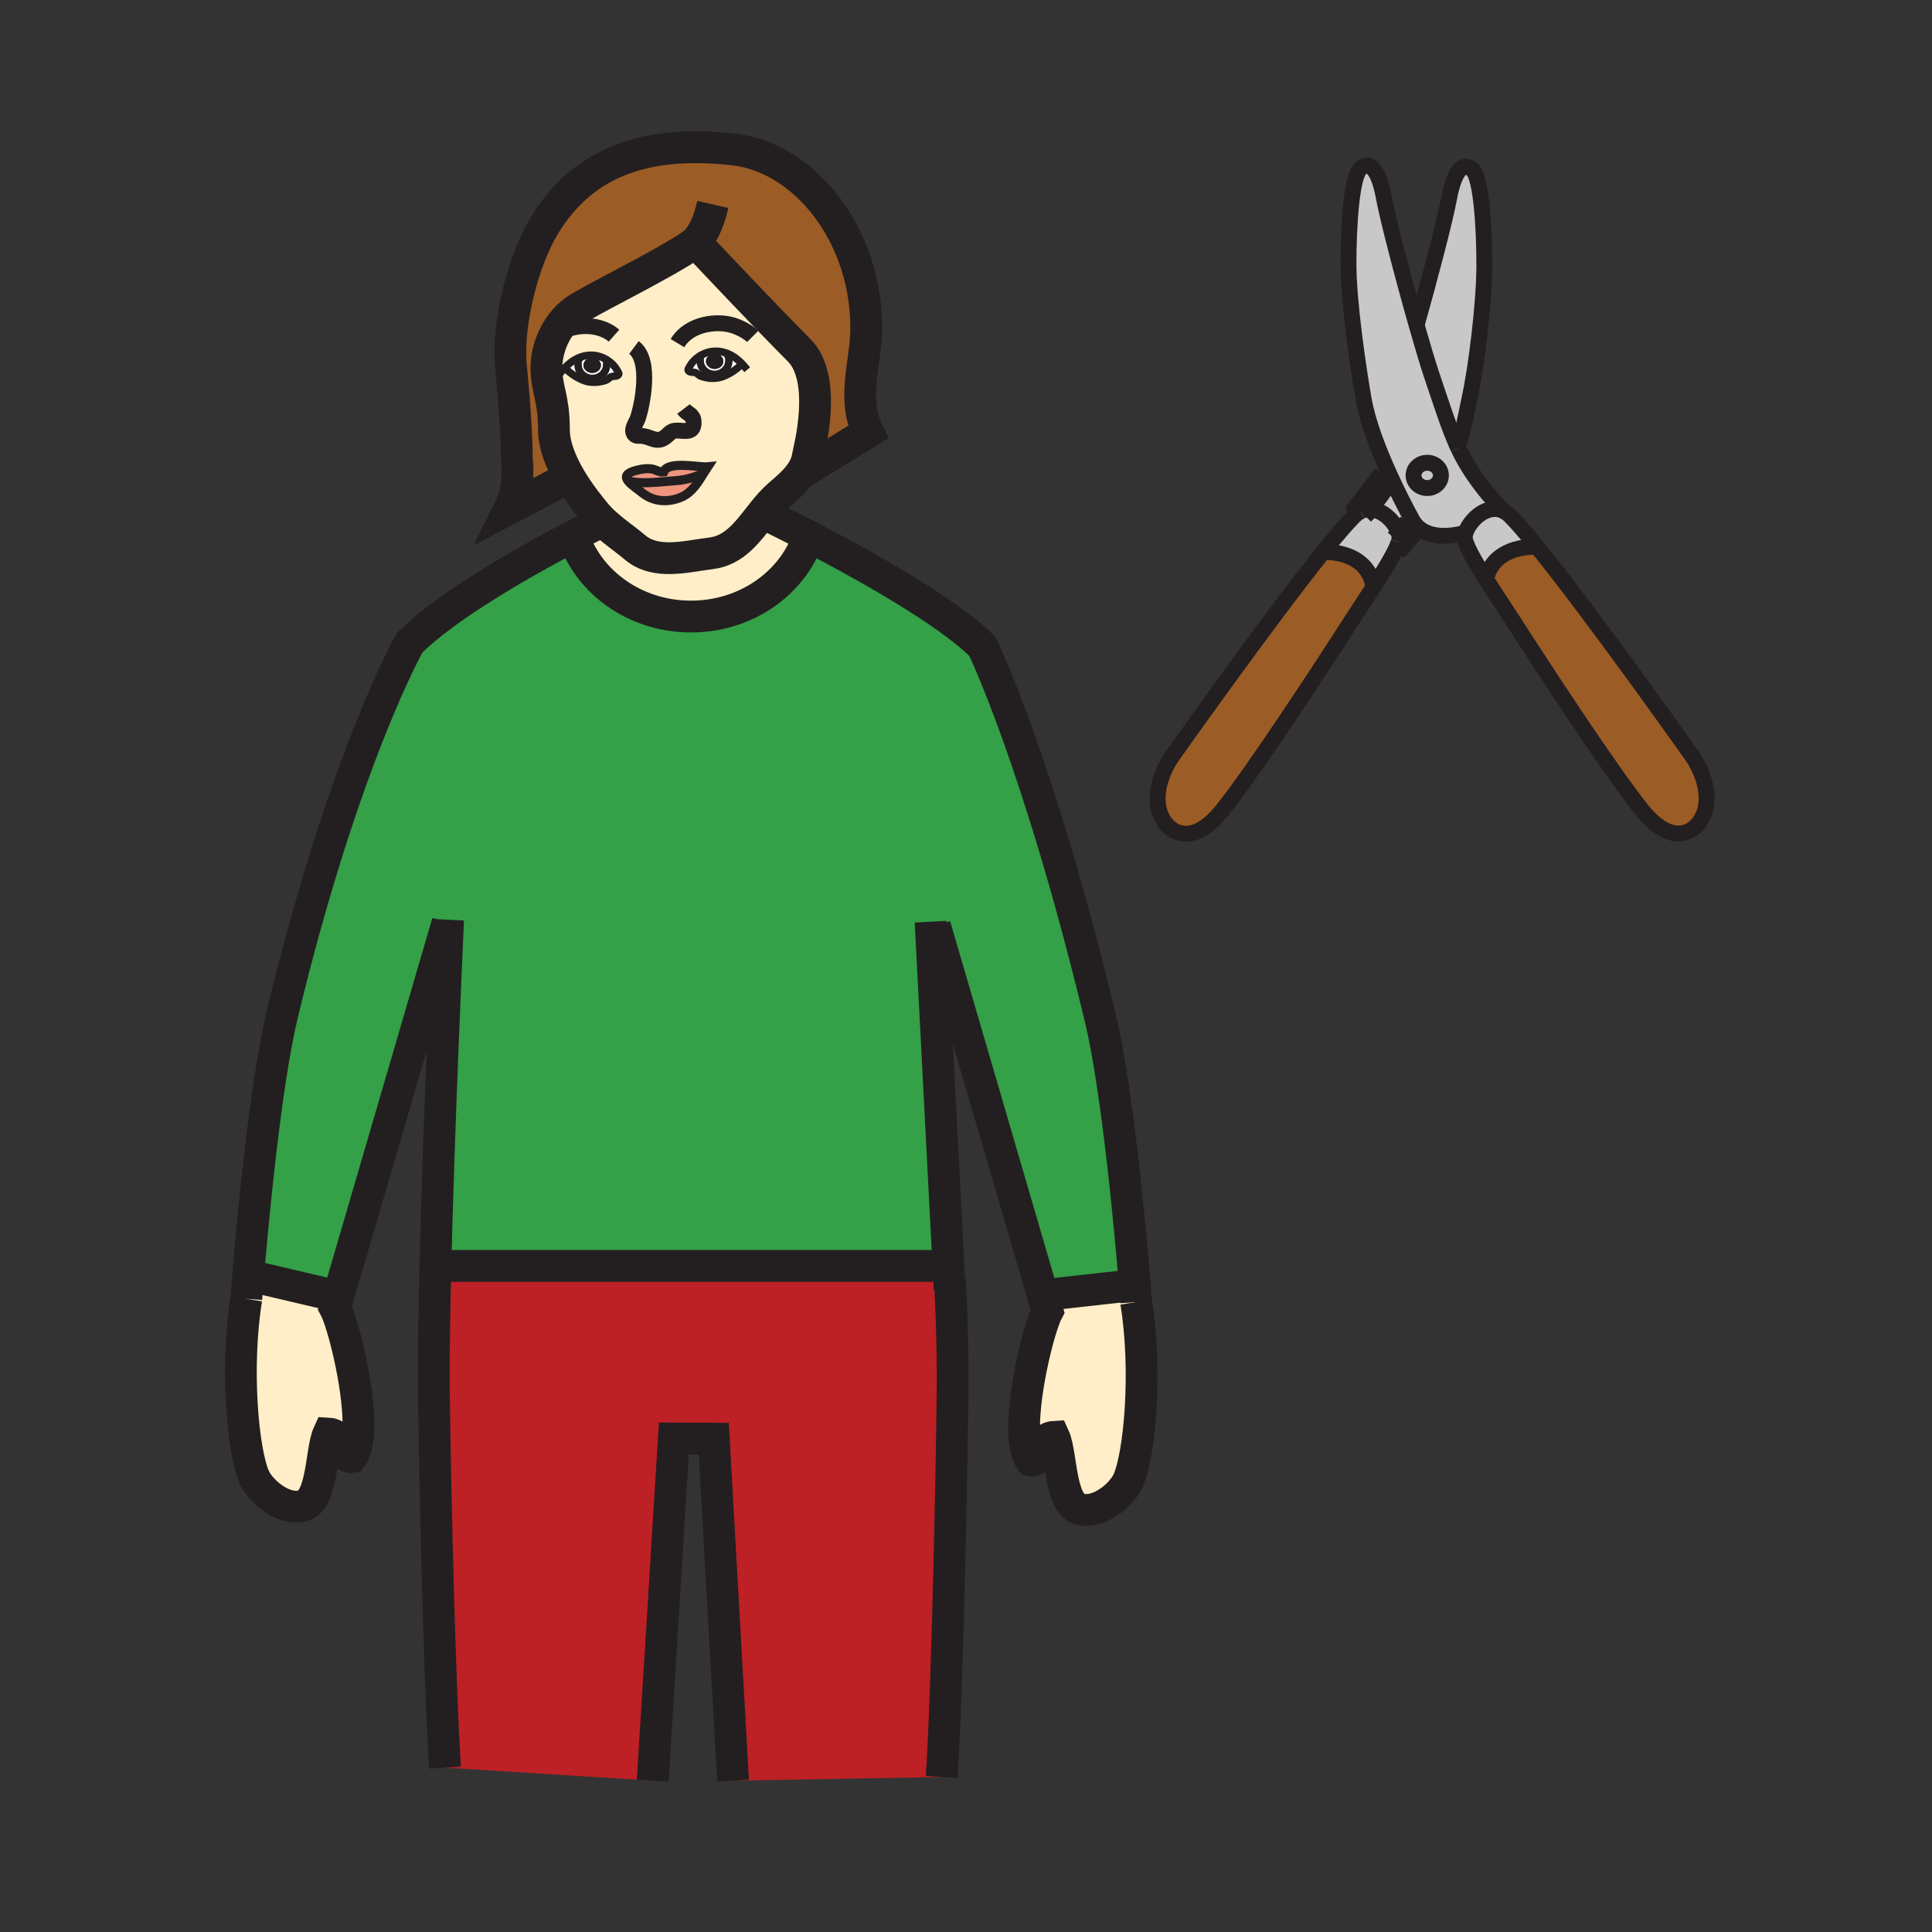 <?xml version="1.0" encoding="iso-8859-1"?>
<!-- Generator: Adobe Illustrator 12.0.1, SVG Export Plug-In . SVG Version: 6.00 Build 51448)  -->
<!DOCTYPE svg PUBLIC "-//W3C//DTD SVG 1.1//EN" "http://www.w3.org/Graphics/SVG/1.1/DTD/svg11.dtd">
<svg  version="1.1" id="Layer_1" xmlns="http://www.w3.org/2000/svg" xmlns:xlink="http://www.w3.org/1999/xlink" width="850.394" height="850.394"
	 viewBox="0 0 850.394 850.394" style="overflow:visible;enable-background:new 0 0 850.394 850.394;" xml:space="preserve">
<rect x="0" y="0" width="850.394" height="850.394" fill="#333333" stroke="none"/>
<g>
	<g id="XMLID_1_">
		<g>
			<path style="fill:#34A047;" d="M197.18,406.05l-0.16-0.01l-48.17,164.79L146,570l-34-8l-2.8-0.24
				c1.99-23.75,7.55-84.26,15.08-115.49c27.13-112.529,56-163.31,56-163.31c11.89-11.88,32.82-25.12,50.78-35.39
				c6.17-3.53,12-6.71,16.98-9.36l5.42,0.81c7.77,18.91,27.54,32.36,50.69,32.36c23.2,0,42.98-13.48,50.73-32.44l1.12-2.89
				c23.31,12.09,60.67,32.75,76.45,48.53c0,0,24.66,50.6,51.79,163.12c7.81,32.399,13.5,96.31,15.27,118.01L496,566l-36,4
				l-0.93,0.27L411.5,407.48l-1.79,0.09l7.74,149.47l-3.2,0.17h-218.7l-3.91-0.02C193.18,494.25,196.69,416.63,197.18,406.05z"/>
			<path style="fill:#BD2025;" d="M417.76,563.02l0.31-0.02c0.76,12.8,1.26,27.43,1.26,43.7c0,18.24-2,131.569-4.82,175.479
				l-91.85,1.61l-8.49-150.54l-17.56-0.08l-9.31,150.62l-91.41-5.74c-2.9-44.939-4.97-153.6-4.97-172.17
				c0-13.72,0.28-30.6,0.72-48.689l3.91,0.02h218.7l3.2-0.17L417.76,563.02z"/>
			<path style="fill:#C8C8C8;" d="M676.27,240.32l-0.43,0.35c-9.95,0-19.51,3.96-21.74,14.33c-5.409-8.55-9.68-16.02-9.38-18.87
				c0.061-0.59,0.21-1.22,0.44-1.87c1.96-5.61,9.63-12.83,16.7-9.28c0.989,0.5,1.96,1.2,2.899,2.14
				C667.67,230.02,671.64,234.63,676.27,240.32z"/>
			<path style="fill:#C8C8C8;" d="M615.61,238.69c-1.36,4.25-5.9,11.7-11.04,19.66c-1.78-11.19-11.65-15.42-21.94-15.42l-0.1-0.08
				c5.46-6.82,10.149-12.32,13.46-15.63c0.95-0.95,1.93-1.65,2.92-2.14c0-0.01,0-0.01,0-0.01c7.89-3.93,16.52,5.54,17.12,11.17
				c0.06,0.61-0.08,1.44-0.41,2.45H615.61z"/>
			<path style="fill:#C8C8C8;" d="M621.63,228.87c0.29,0.53,0.61,1.02,0.94,1.47l-0.82,0.65c-2.53,3.78-5.86,7.4-6.13,7.7
				c0.33-1.01,0.47-1.84,0.41-2.45c-0.601-5.63-9.23-15.1-17.12-11.17c0.29-0.35,4.01-5.01,11.55-15.22l1.33-0.61
				C615.41,217.2,619.08,224.25,621.63,228.87z"/>
			<path style="fill:#C8C8C8;" d="M634.23,209.25c0,3.08-2.69,5.57-6.011,5.57c-3.319,0-6.02-2.49-6.02-5.57
				c0-3.07,2.7-5.56,6.02-5.56C631.54,203.69,634.23,206.18,634.23,209.25z"/>
			<path style="fill:#C8C8C8;" d="M641.53,196.5c-3.82-8.41-6.73-17.67-11.25-31.08c-1.71-5.07-4.141-13.18-6.761-22.37
				c5.851-20.58,12.561-46.35,14.261-55.52c2.439-13.37,6.67-16.49,10.46-12.7c3.779,3.79,5.109,25.39,5.109,41.87
				s-3.55,45.65-6.68,59.46C645.32,182.16,644.49,188.55,641.53,196.5z"/>
			<path style="fill:#C8C8C8;" d="M641.53,196.5c0.12,0.25,0.229,0.51,0.35,0.76c7.25,15.57,19.98,27.72,19.98,27.72
				c-7.07-3.55-14.74,3.67-16.7,9.28l-0.9,0.4c0,0-15.05,4.64-21.689-4.32c-0.33-0.45-0.65-0.94-0.94-1.47
				c-2.55-4.62-6.22-11.67-9.84-19.63c-4.93-10.82-9.771-23.3-11.57-33.58c-2.439-13.93-6.68-42.98-6.68-59.46
				c0-16.47,1.34-38.08,5.11-41.86c3.79-3.79,8.029-0.67,10.479,12.69c1.7,9.25,8.51,35.36,14.39,56.02
				c2.62,9.19,5.051,17.3,6.761,22.37C634.8,178.83,637.71,188.09,641.53,196.5z M628.22,214.82c3.32,0,6.011-2.49,6.011-5.57
				c0-3.07-2.69-5.56-6.011-5.56c-3.319,0-6.02,2.49-6.02,5.56C622.2,212.33,624.9,214.82,628.22,214.82z"/>
			<path style="fill:#9C5C25;" d="M582.63,242.93c10.29,0,20.16,4.23,21.94,15.42c-3.4,5.28-7.08,10.79-10.261,15.75
				c-11.649,18.14-42.42,65.36-56.449,82.74c-14.04,17.37-24.801,8.93-27.4,0.66c-3.69-11.78,5.18-24.21,5.18-24.21
				s41.721-59.08,66.891-90.44L582.63,242.93z"/>
			<path style="fill:#9C5C25;" d="M745.11,333.17c0,0,8.87,12.45,5.18,24.22c-2.6,8.27-13.36,16.7-27.4-0.66
				c-14.029-17.38-44.8-64.6-56.449-82.74c-3.851-5.98-8.4-12.77-12.341-18.99c2.23-10.37,11.79-14.33,21.74-14.33l0.43-0.35
				C701.16,270.94,745.11,333.17,745.11,333.17z"/>
			<path style="fill:#9C5C25;" d="M306.06,106.76c-14.1,9.87-47.06,25.59-53.11,30.04c-4.15,3.04-7.44,7.36-9.6,12.21
				c-1.93,4.34-2.94,9.1-2.83,13.75c0.23,9.21,3.3,12.52,3.3,26.39c0,6.97,3.15,14.41,6.84,20.8l-26.29,13.83
				c4.81-9.61,3.14-21.48,3.14-21.48c-0.19-18.26-2.42-38.19-2.73-42.5c-1.29-17.9,5.36-45.1,15.01-60.82
				c16.25-26.48,42.73-37.88,83.52-33.13c30.3,3.54,57.99,36.68,57.99,78.68c0,14.71-6.53,30.98,0.82,45.66l-29.86,18.38
				c1.69-2.33,2.92-4.89,3.33-7.8c0.27-1.95,9.07-33.69-3.86-46.63c-13.87-13.87-39.52-41.07-44.65-46.51
				c-0.58-0.62-0.9-0.96-0.9-0.96C306.14,106.7,306.1,106.73,306.06,106.76z"/>
			<path style="fill:#EF947D;" d="M309.74,208.28c-2.52,4.12-5.17,8.46-9.66,10.45c-6.07,2.68-12.6,2.16-17.6-1.98
				c-1.85-1.53-4.74-3.35-6.05-5.09c4.93,1.45,12.27,0.62,17.22,0.23C298.63,211.5,302.71,211.46,309.74,208.28z"/>
			<path style="fill:#EF947D;" d="M292.08,207.66c1.97-4.98,15.75-1.81,19.42-2.18c-0.6,0.9-1.18,1.84-1.76,2.8
				c-7.03,3.18-11.11,3.22-16.09,3.61c-4.95,0.39-12.29,1.22-17.22-0.23c-1.28-1.67-1.08-3.26,2.95-4.43
				c2.51-0.72,5.5-1.29,8.08-0.69c1.37,0.31,3.38,1.63,4.61,1.12C292.08,207.66,292.08,207.66,292.08,207.66z"/>
			<path style="fill:#FFEEC8;" d="M500.1,573.12c4.98,30.85,1.44,67.42-3.47,78.479c-2.89,6.5-13.1,14.86-21.25,12.681
				c-9.04-2.351-8-24.311-11.43-31.84c-7.181,0.399-5.12,11.079-10.22,10.34c-2.141-2.87-2.99-8.07-2.99-14.36
				c0-18.05,6.99-45.03,10.34-51.28l-2.01-6.87L460,570l36-4l3.51-0.29C499.9,570.4,500.1,573.12,500.1,573.12z"/>
			<path style="fill:#FFEEC8;" d="M147.43,575.7c3.37,6.25,10.36,33.25,10.36,51.3c0,6.28-0.85,11.48-2.99,14.34
				c-5.11,0.74-3.04-9.939-10.22-10.34c-3.43,7.53-2.39,29.5-11.44,31.84c-8.14,2.18-18.36-6.18-21.25-12.68
				c-4.91-11.061-8.45-47.63-3.48-78.48c0,0,0.27-3.699,0.79-9.92L112,562l34,8l2.85,0.83L147.43,575.7z"/>
			<path style="fill:#FFEEC8;" d="M356,236.05l-1.12,2.89c-7.75,18.96-27.53,32.44-50.73,32.44c-23.15,0-42.92-13.45-50.69-32.36
				l-5.42-0.81C257.55,233.14,264,230,264,230l0.71-1.16c4.48,4.45,10.12,8.16,14.79,12.11c9.25,7.82,22.78,3.9,33.54,2.59
				c10.55-1.29,16.33-9.9,22.63-17.8L336,226C336,226,344.2,229.93,356,236.05z"/>
			<path style="fill:#FFEEC8;" d="M326.7,160.2c-1.8-1.9-3.9-3.49-6.24-4.49c-1.76-0.75-3.67-1.17-5.69-1.12
				c-2.33,0.05-4.7,0.81-6.73,2.07c-1.8,1.11-3.32,2.62-4.32,4.38c-0.61,1.07-1.41,1.81-0.35,2.46c0.9,0.56,1.98,0.16,2.94,0.61
				c0.65,0.3,1.24,1.05,1.93,1.36c0.82,0.38,1.92,0.6,2.8,0.79c2.1,0.43,4.86,0.3,6.86-0.41c3.31-1.18,6.17-3.23,8.66-5.53
				L326.7,160.2z M250.66,209.95c-3.69-6.39-6.84-13.83-6.84-20.8c0-13.87-3.07-17.18-3.3-26.39c-0.11-4.65,0.9-9.41,2.83-13.75
				c2.16-4.85,5.45-9.17,9.6-12.21c6.05-4.45,39.01-20.17,53.11-30.04c0.21,0.44,0.55,0.73,1.02,0.87
				c5.13,5.44,30.78,32.64,44.65,46.51c12.93,12.94,4.13,44.68,3.86,46.63c-0.41,2.91-1.64,5.47-3.33,7.8
				c-2.51,3.49-6.06,6.47-9.42,9.38c-2.61,2.26-4.93,4.98-7.17,7.79c-6.3,7.9-12.08,16.51-22.63,17.8
				c-10.76,1.31-24.29,5.23-33.54-2.59c-4.67-3.95-10.31-7.66-14.79-12.11c-1.04-1.03-2.01-2.09-2.9-3.21
				C260.2,223.6,255.04,217.52,250.66,209.95z M248.54,161.96l0.14,0.13c2.48,2.29,5.35,4.34,8.66,5.52c2,0.72,4.76,0.84,6.85,0.41
				c0.89-0.18,1.98-0.4,2.8-0.78c0.7-0.32,1.28-1.06,1.93-1.37c0.96-0.44,2.05-0.05,2.95-0.61c1.05-0.65,0.25-1.39-0.35-2.46
				c-0.99-1.76-2.52-3.26-4.32-4.37c-2.03-1.27-4.41-2.03-6.74-2.08c-2.02-0.05-3.93,0.37-5.69,1.13
				C252.43,158.47,250.34,160.06,248.54,161.96z M311.5,205.48c-3.67,0.37-17.45-2.8-19.42,2.18c0,0,0,0-0.01,0
				c-1.23,0.51-3.24-0.81-4.61-1.12c-2.58-0.6-5.57-0.03-8.08,0.69c-4.03,1.17-4.23,2.76-2.95,4.43c1.31,1.74,4.2,3.56,6.05,5.09
				c5,4.14,11.53,4.66,17.6,1.98c4.49-1.99,7.14-6.33,9.66-10.45C310.32,207.32,310.9,206.38,311.5,205.48z"/>
			<path style="fill:#FFFFFF;" d="M318.4,159.02c0-1.87-1.71-3.38-3.84-3.38c-2.11,0-3.83,1.51-3.83,3.38
				c0,1.86,1.72,3.37,3.83,3.37C316.69,162.39,318.4,160.88,318.4,159.02z M320.24,156.26c0.68,0.96,0.56,1.28,0.56,2.53
				c0,3.32-2.82,6.01-6.29,6.01c-3.48,0-6.3-2.69-6.3-6.01c0-0.92-0.25-0.84,0.14-1.62l-0.31-0.51c2.03-1.26,4.4-2.02,6.73-2.07
				c2.02-0.05,3.93,0.37,5.69,1.12L320.24,156.26z"/>
			<path style="fill:#FFFFFF;" d="M306.31,164.11c-0.96-0.45-2.04-0.05-2.94-0.61c-1.06-0.65-0.26-1.39,0.35-2.46
				c1-1.76,2.52-3.27,4.32-4.38l0.31,0.51c-0.39,0.78-0.14,0.7-0.14,1.62c0,3.32,2.82,6.01,6.3,6.01c3.47,0,6.29-2.69,6.29-6.01
				c0-1.25,0.12-1.57-0.56-2.53l0.22-0.55c2.34,1,4.44,2.59,6.24,4.49l-0.14,0.12c-2.49,2.3-5.35,4.35-8.66,5.53
				c-2,0.71-4.76,0.84-6.86,0.41c-0.88-0.19-1.98-0.41-2.8-0.79C307.55,165.16,306.96,164.41,306.31,164.11z"/>
			<path style="fill:#FFFFFF;" d="M260.73,166.57c-3.48,0-6.3-2.7-6.3-6.02c0-1.25-0.12-1.56,0.56-2.52l-0.22-0.55
				c1.76-0.76,3.67-1.18,5.69-1.13c2.33,0.05,4.71,0.81,6.74,2.08l-0.31,0.51c0.38,0.78,0.13,0.69,0.13,1.61
				C267.02,163.87,264.21,166.57,260.73,166.57z M260.67,157.41c-2.12,0-3.84,1.51-3.84,3.37c0,1.87,1.72,3.38,3.84,3.38
				s3.83-1.51,3.83-3.38C264.5,158.92,262.79,157.41,260.67,157.41z"/>
			<path style="fill:#FFFFFF;" d="M254.43,160.55c0,3.32,2.82,6.02,6.3,6.02s6.29-2.7,6.29-6.02c0-0.92,0.25-0.83-0.13-1.61
				l0.31-0.51c1.8,1.11,3.33,2.61,4.32,4.37c0.6,1.07,1.4,1.81,0.35,2.46c-0.9,0.56-1.99,0.17-2.95,0.61
				c-0.65,0.31-1.23,1.05-1.93,1.37c-0.82,0.38-1.91,0.6-2.8,0.78c-2.09,0.43-4.85,0.31-6.85-0.41c-3.31-1.18-6.18-3.23-8.66-5.52
				l-0.14-0.13c1.8-1.9,3.89-3.49,6.23-4.48l0.22,0.55C254.31,158.99,254.43,159.3,254.43,160.55z"/>
			<path style="fill:#231F20;" d="M314.56,157.52c0.77,0,1.38,0.67,1.38,1.5c0,0.82-0.61,1.5-1.38,1.5c-0.76,0-1.37-0.68-1.37-1.5
				C313.19,158.19,313.8,157.52,314.56,157.52z"/>
			<path style="fill:#231F20;" d="M315.94,159.02c0-0.83-0.61-1.5-1.38-1.5c-0.76,0-1.37,0.67-1.37,1.5c0,0.82,0.61,1.5,1.37,1.5
				C315.33,160.52,315.94,159.84,315.94,159.02z M314.56,155.64c2.13,0,3.84,1.51,3.84,3.38c0,1.86-1.71,3.37-3.84,3.37
				c-2.11,0-3.83-1.51-3.83-3.37C310.73,157.15,312.45,155.64,314.56,155.64z"/>
			<path style="fill:#231F20;" d="M260.67,162.28c-0.76,0-1.38-0.67-1.38-1.5c0-0.83,0.62-1.49,1.38-1.49
				c0.75,0,1.37,0.66,1.37,1.49C262.04,161.61,261.42,162.28,260.67,162.28z"/>
			<path style="fill:#231F20;" d="M260.67,159.29c-0.76,0-1.38,0.66-1.38,1.49c0,0.83,0.62,1.5,1.38,1.5c0.75,0,1.37-0.67,1.37-1.5
				C262.04,159.95,261.42,159.29,260.67,159.29z M256.83,160.78c0-1.86,1.72-3.37,3.84-3.37s3.83,1.51,3.83,3.37
				c0,1.87-1.71,3.38-3.83,3.38S256.83,162.65,256.83,160.78z"/>
		</g>
		<g>
			<path style="fill:none;stroke:#231F20;stroke-width:14;" d="M195.89,778.05c-2.9-44.939-4.97-153.6-4.97-172.17
				c0-13.72,0.28-30.6,0.72-48.689c1.54-62.94,5.05-140.561,5.54-151.141c0.03-0.8,0.05-1.22,0.05-1.22"/>
			<polyline style="fill:none;stroke:#231F20;stroke-width:14;" points="417.99,567.42 417.76,563.02 417.45,557.04 409.71,407.57 
				409.61,405.7 			"/>
			<path style="fill:none;stroke:#231F20;stroke-width:14;" d="M414.51,782.18c2.82-43.91,4.82-157.239,4.82-175.479
				c0-16.271-0.5-30.9-1.26-43.7"/>
			<polyline style="fill:none;stroke:#231F20;stroke-width:14;" points="322.66,783.79 314.17,633.25 296.61,633.17 287.3,783.79 
							"/>
			<line style="fill:none;stroke:#231F20;stroke-width:14;" x1="195.55" y1="557.21" x2="414.25" y2="557.21"/>
			<path style="fill:none;stroke:#231F20;stroke-width:14;" d="M108.41,571.68c0,0,0.27-3.699,0.79-9.92
				c1.99-23.75,7.55-84.26,15.08-115.49c27.13-112.529,56-163.31,56-163.31c11.89-11.88,32.82-25.12,50.78-35.39
				c6.17-3.53,12-6.71,16.98-9.36C257.55,233.14,264,230,264,230"/>
			<path style="fill:none;stroke:#231F20;stroke-width:14;" d="M197.02,406.04l-48.17,164.79l-1.42,4.87
				c3.37,6.25,10.36,33.25,10.36,51.3c0,6.28-0.85,11.48-2.99,14.34c-5.11,0.74-3.04-9.939-10.22-10.34
				c-3.43,7.53-2.39,29.5-11.44,31.84c-8.14,2.18-18.36-6.18-21.25-12.68c-4.91-11.061-8.45-47.63-3.48-78.48"/>
			<line style="fill:none;stroke:#231F20;stroke-width:14;" x1="112" y1="562" x2="146" y2="570"/>
			<path style="fill:none;stroke:#231F20;stroke-width:14;" d="M500.1,573.12c0,0-0.199-2.72-0.59-7.41
				c-1.77-21.7-7.46-85.61-15.27-118.01c-27.13-112.52-51.79-163.12-51.79-163.12c-15.78-15.78-53.14-36.44-76.45-48.53
				c-11.8-6.12-20-10.05-20-10.05"/>
			<path style="fill:none;stroke:#231F20;stroke-width:14;" d="M411.5,407.48l47.57,162.79l2.01,6.87
				c-3.35,6.25-10.34,33.23-10.34,51.28c0,6.29,0.85,11.49,2.99,14.36c5.1,0.739,3.039-9.94,10.22-10.34
				c3.43,7.529,2.39,29.489,11.43,31.84c8.15,2.18,18.36-6.181,21.25-12.681c4.91-11.06,8.45-47.63,3.47-78.479"/>
			<line style="fill:none;stroke:#231F20;stroke-width:14;" x1="496" y1="566" x2="460" y2="570"/>
			<path style="fill:none;stroke:#231F20;stroke-width:14;" d="M354.88,238.94c-7.75,18.96-27.53,32.44-50.73,32.44
				c-23.15,0-42.92-13.45-50.69-32.36"/>
			<path style="fill:none;stroke:#231F20;stroke-width:7;" d="M598.91,225.08c-0.99,0.49-1.97,1.19-2.92,2.14
				c-3.311,3.31-8,8.81-13.46,15.63c-25.17,31.36-66.891,90.44-66.891,90.44s-8.87,12.43-5.18,24.21c2.6,8.27,13.36,16.71,27.4-0.66
				c14.029-17.38,44.8-64.6,56.449-82.74c3.181-4.96,6.86-10.47,10.261-15.75c5.14-7.96,9.68-15.41,11.04-19.66"/>
			<path style="fill:none;stroke:#231F20;stroke-width:7;" d="M615.62,238.69c0.33-1.01,0.47-1.84,0.41-2.45
				c-0.601-5.63-9.23-15.1-17.12-11.17"/>
			<path style="fill:none;stroke:#231F20;stroke-width:7;" d="M634.23,209.25c0,3.08-2.69,5.57-6.011,5.57
				c-3.319,0-6.02-2.49-6.02-5.57c0-3.07,2.7-5.56,6.02-5.56C631.54,203.69,634.23,206.18,634.23,209.25z"/>
			<path style="fill:none;stroke:#231F20;stroke-width:12.81;" d="M598.9,225.09c0,0,0,0,0.01-0.01c0-0.01,0-0.01,0-0.01
				c0.29-0.35,4.01-5.01,11.55-15.22"/>
			<path style="fill:none;stroke:#231F20;stroke-width:7;" d="M676.27,240.32c24.891,30.62,68.841,92.85,68.841,92.85
				s8.87,12.45,5.18,24.22c-2.6,8.27-13.36,16.7-27.4-0.66c-14.029-17.38-44.8-64.6-56.449-82.74
				c-3.851-5.98-8.4-12.77-12.341-18.99c-5.409-8.55-9.68-16.02-9.38-18.87c0.061-0.59,0.21-1.22,0.44-1.87
				c1.96-5.61,9.63-12.83,16.7-9.28c0.989,0.5,1.96,1.2,2.899,2.14C667.67,230.02,671.64,234.63,676.27,240.32z"/>
			<path style="fill:none;stroke:#231F20;stroke-width:7;" d="M641.53,196.5c-0.21-0.46-0.41-0.92-0.61-1.39"/>
			<path style="fill:none;stroke:#231F20;stroke-width:7;" d="M661.86,224.98c0,0-12.73-12.15-19.98-27.72"/>
			<path style="fill:none;stroke:#231F20;stroke-width:12.81;" d="M615.6,238.7c0,0,0,0,0.011-0.01h0.01
				c0.27-0.3,3.6-3.92,6.13-7.7"/>
			<path style="fill:none;stroke:#231F20;stroke-width:7;" d="M644.26,234.66c0,0-15.05,4.64-21.689-4.32
				c-0.33-0.45-0.65-0.94-0.94-1.47c-2.55-4.62-6.22-11.67-9.84-19.63c-4.93-10.82-9.771-23.3-11.57-33.58
				c-2.439-13.93-6.68-42.98-6.68-59.46c0-16.47,1.34-38.08,5.11-41.86c3.79-3.79,8.029-0.67,10.479,12.69
				c1.7,9.25,8.51,35.36,14.39,56.02c2.62,9.19,5.051,17.3,6.761,22.37c4.52,13.41,7.43,22.67,11.25,31.08
				c0.12,0.25,0.229,0.51,0.35,0.76"/>
			<path style="fill:none;stroke:#231F20;stroke-width:7;" d="M641.25,197.26c0.1-0.26,0.19-0.51,0.28-0.76
				c2.96-7.95,3.79-14.34,5.14-20.34c3.13-13.81,6.68-42.98,6.68-59.46s-1.33-38.08-5.109-41.87c-3.79-3.79-8.021-0.67-10.46,12.7
				c-1.7,9.17-8.41,34.94-14.261,55.52"/>
			<path style="fill:none;stroke:#231F20;stroke-width:7;" d="M582.63,242.93c10.29,0,20.16,4.23,21.94,15.42
				c0.04,0.2,0.069,0.4,0.1,0.61"/>
			<path style="fill:none;stroke:#231F20;stroke-width:7;" d="M675.84,240.67c-9.95,0-19.51,3.96-21.74,14.33
				c-0.13,0.55-0.229,1.12-0.31,1.71"/>
			<path style="fill:none;stroke:#231F20;stroke-width:7;" d="M298.19,151.03c5.33-8.87,18.28-10.28,25.68-7.39
				c3.98,1.55,6.41,3.39,7.45,4.43"/>
			<path style="fill:none;stroke:#231F20;stroke-width:7;" d="M270.25,147.76c-7.05-6.29-20.8-5.33-26.9,1.25
				c-0.33,0.34-0.63,0.7-0.9,1.07"/>
			<path style="fill:none;stroke:#231F20;stroke-width:7;" d="M279.04,152.95c7.74,5.79,3.65,25.37,1.7,31.21
				c-0.62,1.86-3.28,5.16-1.41,7.1c0.91,0.93,2.07,0.42,3.21,0.6c1.17,0.18,1.88,0.3,3.23,0.81c2.62,0.97,4.52,1.56,6.88-0.16
				c2.56-1.85,2.36-3.15,6.13-2.97c3.17,0.15,6.67,1.04,6.52-3.84c-0.11-3.36-2.64-3.32-4.44-5.68"/>
			<path style="fill:none;stroke:#231F20;stroke-width:4;" d="M292.08,207.66c0.2-0.09,0.38-0.22,0.53-0.42"/>
			<path style="fill:none;stroke:#231F20;stroke-width:4;" d="M291.85,208.52c0.04-0.31,0.11-0.6,0.22-0.86c0.01,0,0.01,0,0.01,0
				c1.97-4.98,15.75-1.81,19.42-2.18c-0.6,0.9-1.18,1.84-1.76,2.8c-2.52,4.12-5.17,8.46-9.66,10.45c-6.07,2.68-12.6,2.16-17.6-1.98
				c-1.85-1.53-4.74-3.35-6.05-5.09c-1.28-1.67-1.08-3.26,2.95-4.43c2.51-0.72,5.5-1.29,8.08-0.69c1.37,0.31,3.38,1.63,4.61,1.12"/>
			<path style="fill:none;stroke:#231F20;stroke-width:4;" d="M276.43,211.66c4.93,1.45,12.27,0.62,17.22,0.23
				c4.98-0.39,9.06-0.43,16.09-3.61"/>
			<path style="fill:none;stroke:#231F20;stroke-width:14;" d="M307.08,107.63c5.13,5.44,30.78,32.64,44.65,46.51
				c12.93,12.94,4.13,44.68,3.86,46.63c-0.41,2.91-1.64,5.47-3.33,7.8c-2.51,3.49-6.06,6.47-9.42,9.38
				c-2.61,2.26-4.93,4.98-7.17,7.79c-6.3,7.9-12.08,16.51-22.63,17.8c-10.76,1.31-24.29,5.23-33.54-2.59
				c-4.67-3.95-10.31-7.66-14.79-12.11c-1.04-1.03-2.01-2.09-2.9-3.21c-1.61-2.03-6.77-8.11-11.15-15.68
				c-3.69-6.39-6.84-13.83-6.84-20.8c0-13.87-3.07-17.18-3.3-26.39c-0.11-4.65,0.9-9.41,2.83-13.75c2.16-4.85,5.45-9.17,9.6-12.21
				c6.05-4.45,39.01-20.17,53.11-30.04c0.04-0.03,0.08-0.06,0.12-0.09C306.18,106.67,306.5,107.01,307.08,107.63z"/>
			<path style="fill:none;stroke:#231F20;stroke-width:14;" d="M250.67,209.95h-0.01l-26.29,13.83c4.81-9.61,3.14-21.48,3.14-21.48
				c-0.19-18.26-2.42-38.19-2.73-42.5c-1.29-17.9,5.36-45.1,15.01-60.82c16.25-26.48,42.73-37.88,83.52-33.13
				c30.3,3.54,57.99,36.68,57.99,78.68c0,14.71-6.53,30.98,0.82,45.66l-29.86,18.38l-0.03,0.02"/>
			<path style="fill:none;stroke:#231F20;stroke-width:3.29;stroke-linecap:square;stroke-miterlimit:10;" d="M247.39,163.26
				c0.37-0.45,0.75-0.88,1.15-1.3c1.8-1.9,3.89-3.49,6.23-4.48c1.76-0.76,3.67-1.18,5.69-1.13c2.33,0.05,4.71,0.81,6.74,2.08
				c1.8,1.11,3.33,2.61,4.32,4.37c0.6,1.07,1.4,1.81,0.35,2.46c-0.9,0.56-1.99,0.17-2.95,0.61c-0.65,0.31-1.23,1.05-1.93,1.37
				c-0.82,0.38-1.91,0.6-2.8,0.78c-2.09,0.43-4.85,0.31-6.85-0.41c-3.31-1.18-6.18-3.23-8.66-5.52"/>
			<path style="fill:none;stroke:#231F20;stroke-width:3.29;stroke-linecap:square;stroke-miterlimit:10;" d="M266.89,158.94
				c0.38,0.78,0.13,0.69,0.13,1.61c0,3.32-2.81,6.02-6.29,6.02s-6.3-2.7-6.3-6.02c0-1.25-0.12-1.56,0.56-2.52"/>
			<path style="fill:none;stroke:#231F20;stroke-width:3.29;stroke-linecap:square;stroke-miterlimit:10;" d="M327.84,161.49
				c-0.37-0.44-0.75-0.87-1.14-1.29c-1.8-1.9-3.9-3.49-6.24-4.49c-1.76-0.75-3.67-1.17-5.69-1.12c-2.33,0.05-4.7,0.81-6.73,2.07
				c-1.8,1.11-3.32,2.62-4.32,4.38c-0.61,1.07-1.41,1.81-0.35,2.46c0.9,0.56,1.98,0.16,2.94,0.61c0.65,0.3,1.24,1.05,1.93,1.36
				c0.82,0.38,1.92,0.6,2.8,0.79c2.1,0.43,4.86,0.3,6.86-0.41c3.31-1.18,6.17-3.23,8.66-5.53"/>
			<path style="fill:none;stroke:#231F20;stroke-width:3.29;stroke-linecap:square;stroke-miterlimit:10;" d="M308.35,157.17
				c-0.39,0.78-0.14,0.7-0.14,1.62c0,3.32,2.82,6.01,6.3,6.01c3.47,0,6.29-2.69,6.29-6.01c0-1.25,0.12-1.57-0.56-2.53"/>
			<path style="fill:none;stroke:#231F20;stroke-width:14;" d="M307.83,107.72c-0.28,0-0.53-0.03-0.75-0.09
				c-0.47-0.14-0.81-0.43-1.02-0.87c-0.03-0.06-0.06-0.12-0.08-0.18c4.34-4.22,6.46-10.91,7.76-16.6"/>
		</g>
	</g>
</g>
<rect style="fill:none;" width="850.394" height="850.394"/>
</svg>
